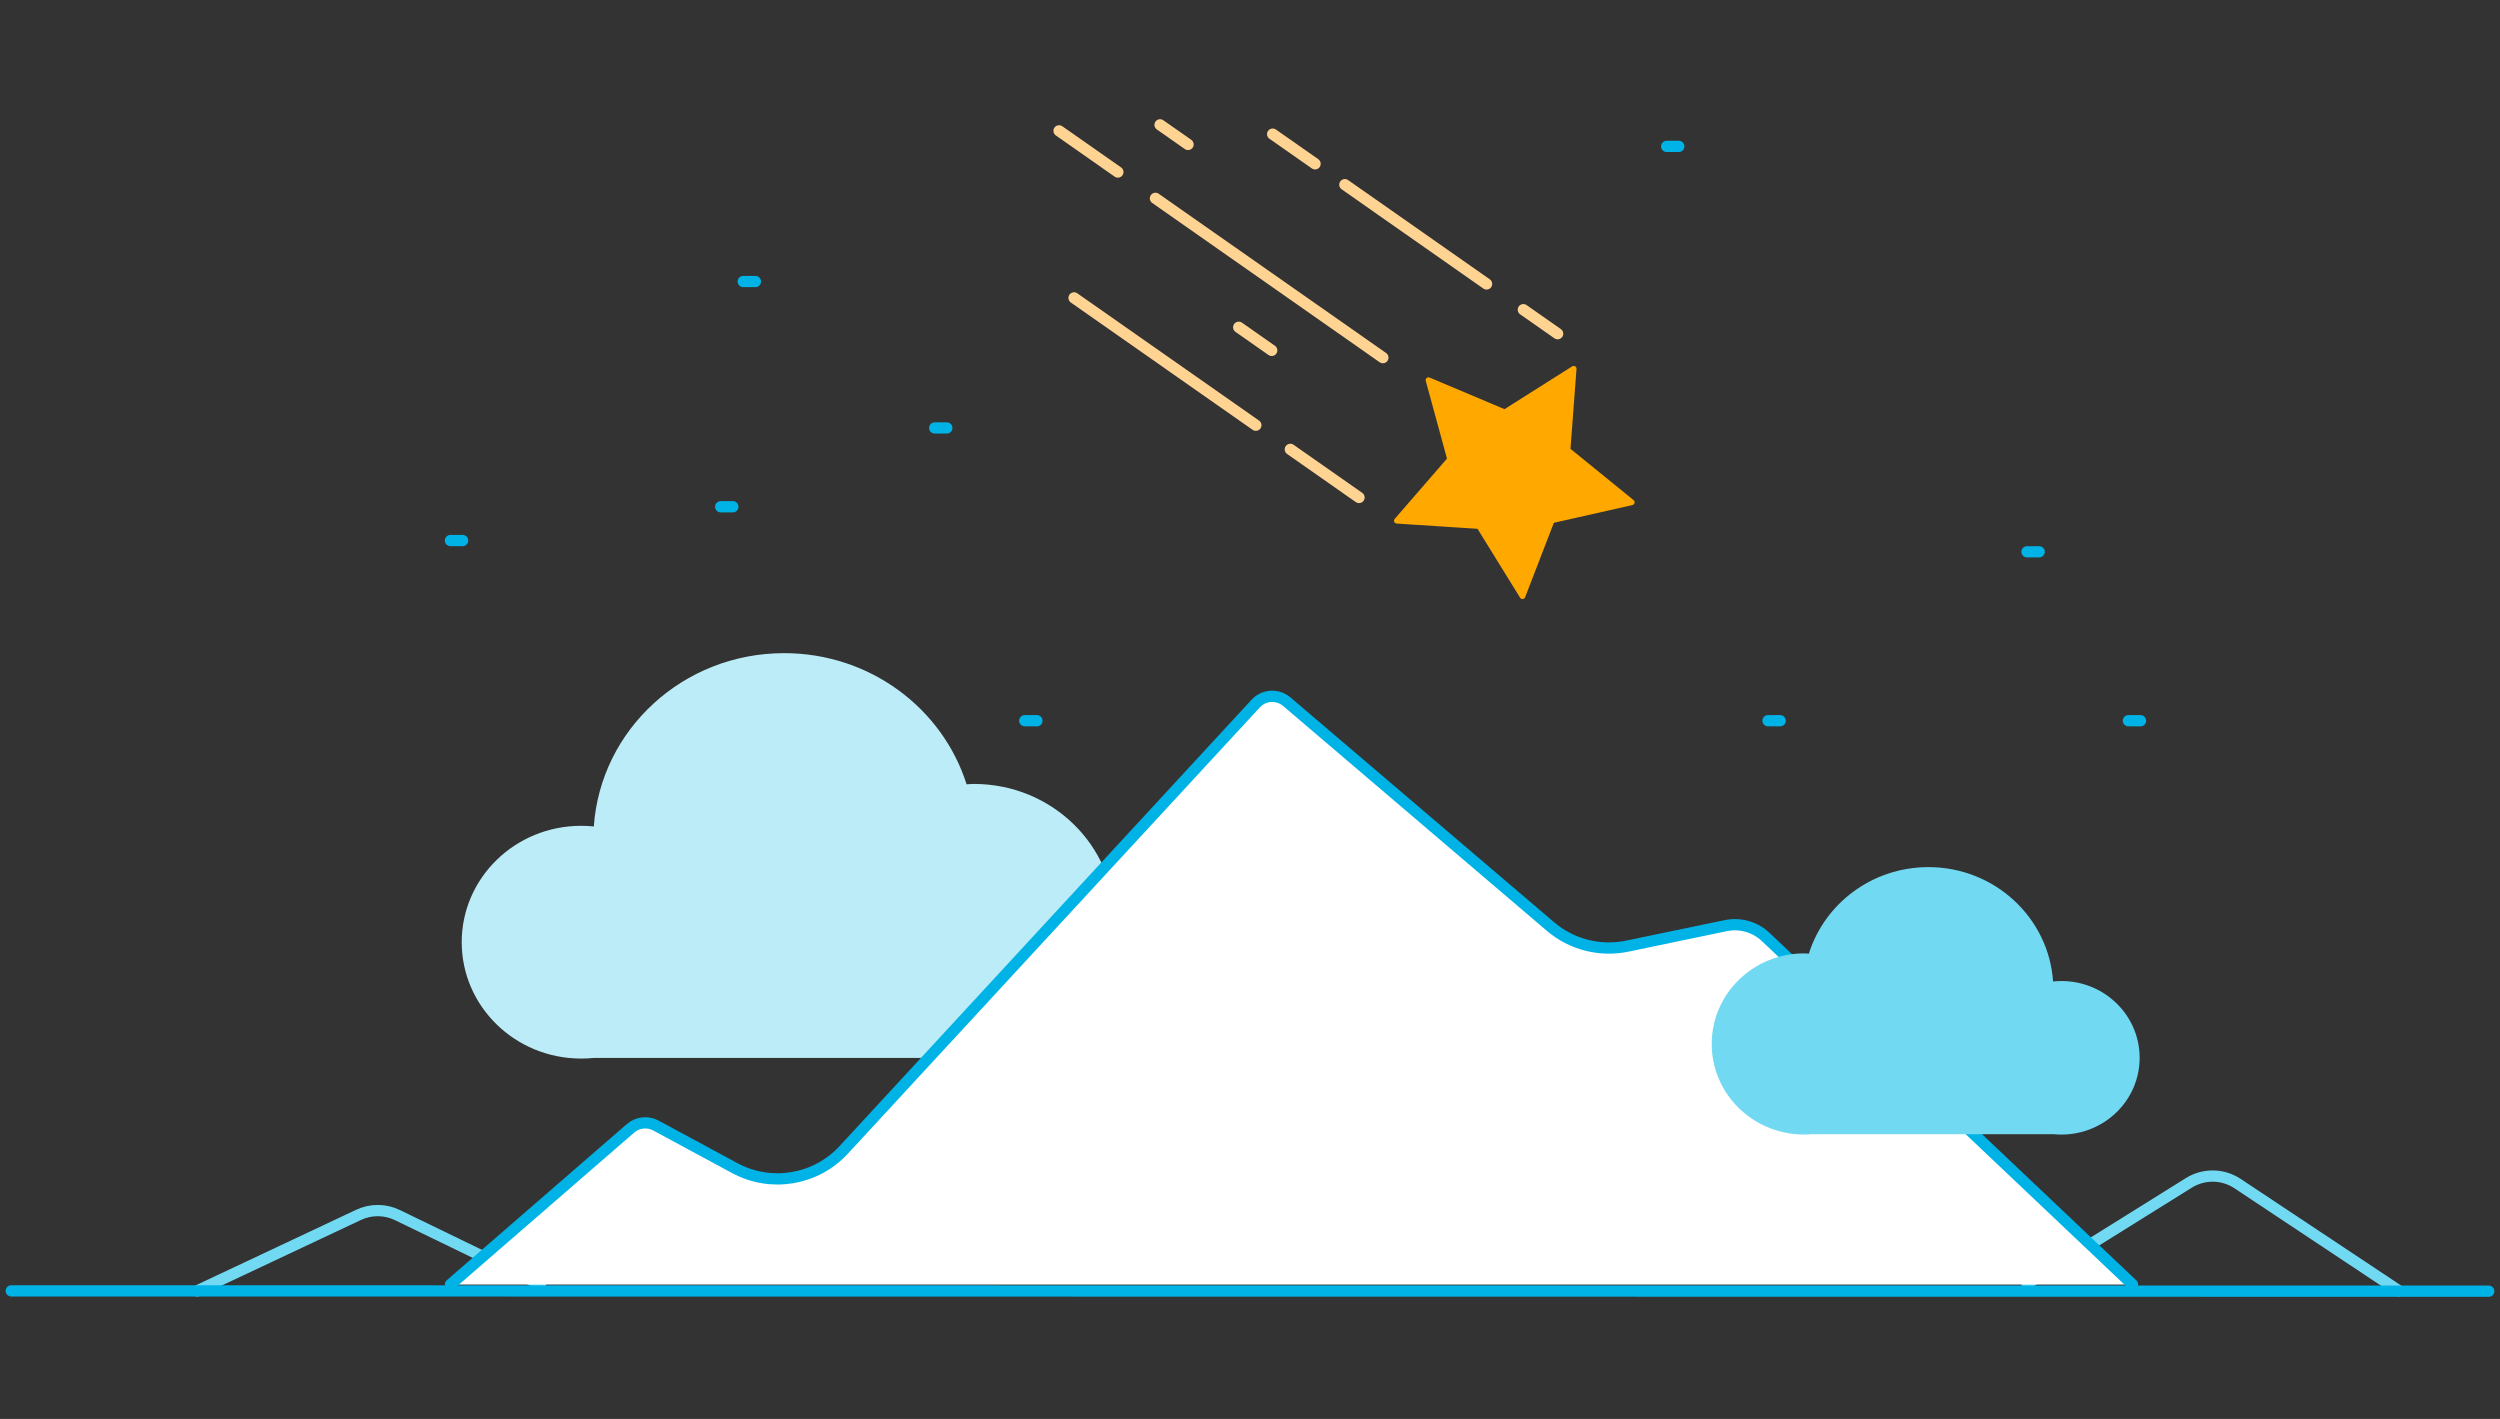 <?xml version="1.0" encoding="UTF-8"?>
<svg width="222px" height="126px" viewBox="0 0 222 126" version="1.1" xmlns="http://www.w3.org/2000/svg" xmlns:xlink="http://www.w3.org/1999/xlink">
    <rect x="0" y="0" width="222" height="126" fill="#333333" stroke="none"/>
    <title>svg/highlights</title>
    <g id="Final" stroke="none" stroke-width="1" fill="none" fill-rule="evenodd">
        <g id="No-Highlights" transform="translate(-77, -58)">
            <g id="Group-4" transform="translate(77, 58.081)">
                <g id="Group-3" transform="translate(1, 10)">
                    <path d="M87.392,63.251 C87.013,63.251 86.638,63.272 86.269,63.31 C85.672,54.715 78.345,47.919 69.372,47.919 C61.748,47.919 55.302,52.821 53.168,59.565 C52.951,59.554 52.736,59.533 52.515,59.533 C45.604,59.533 40,64.992 40,71.726 C40,78.082 44.994,83.296 51.366,83.862 L51.366,83.865 L51.412,83.865 C51.776,83.896 52.144,83.919 52.515,83.919 C52.889,83.919 53.255,83.896 53.62,83.865 L86.302,83.865 C86.66,83.9 87.024,83.919 87.392,83.919 C93.25,83.919 98,79.292 98,73.585 C98,67.878 93.25,63.251 87.392,63.251" id="Fill-1" fill="#BCECF8" transform="translate(69, 65.919) scale(-1, 1) translate(-69, -65.919) "></path>
                    <g id="Group-2" transform="translate(0, 50.984)" stroke-linecap="round" stroke-linejoin="round">
                        <path d="M16.508,53.565 L30.841,46.815 C31.935,46.3 33.203,46.307 34.291,46.835 L47,53 L47,53" id="Path-20" stroke="#71DAF2"></path>
                        <path d="M179,52.936 L193.366,43.977 C194.697,43.147 196.39,43.171 197.697,44.039 L212.033,53.565 L212.033,53.565" id="Path-20" stroke="#71DAF2"></path>
                        <path d="M39,53 L54.988,39.132 C55.616,38.587 56.517,38.488 57.249,38.884 L64.238,42.659 C67.454,44.397 71.439,43.734 73.919,41.047 L110.503,1.413 C111.231,0.624 112.453,0.551 113.27,1.248 L136.679,21.208 C138.561,22.813 141.08,23.457 143.501,22.953 L152.237,21.134 C153.52,20.866 154.852,21.245 155.803,22.146 L188.368,53 L188.368,53" id="Path-17" stroke="#00B3E6" fill="#FFFFFF"></path>
                        <line x1="220" y1="53.591" x2="1.51904422e-06" y2="53.565" id="Line-4" stroke="#00B3E6"></line>
                    </g>
                    <path d="M182.05,77.034 C181.802,77.034 181.556,77.048 181.314,77.073 C180.923,71.403 176.123,66.919 170.244,66.919 C165.249,66.919 161.025,70.153 159.627,74.603 C159.485,74.595 159.344,74.581 159.2,74.581 C154.671,74.581 151,78.183 151,82.625 C151,86.818 154.272,90.258 158.447,90.632 L158.447,90.633 L158.477,90.633 C158.715,90.654 158.956,90.669 159.2,90.669 C159.444,90.669 159.685,90.654 159.923,90.633 L181.336,90.633 C181.57,90.657 181.809,90.669 182.05,90.669 C185.888,90.669 189,87.617 189,83.852 C189,80.086 185.888,77.034 182.05,77.034" id="Fill-1" fill="#71DAF2"></path>
                    <g id="Group" transform="translate(120.447, 23.223) rotate(3) translate(-120.447, -23.223) translate(91.947, 2)" stroke-linejoin="round">
                        <polygon id="Path" stroke="#FFA900" stroke-width="0.5" fill="#FFA900" stroke-linecap="square" transform="translate(42.128, 28.385) rotate(28) translate(-42.128, -28.385) " points="45.382 25.027 52.66 26.064 47.394 31.102 48.636 38.214 42.128 34.856 35.619 38.214 36.862 31.102 31.596 26.064 38.873 25.027 42.128 18.555"></polygon>
                        <path d="M-3.96392139e-13,1.002 L5.407,4.381 M8.861,6.54 L29.77,19.608" id="Shape" stroke="#FFD492" stroke-linecap="round"></path>
                        <path d="M2.106,15.746 L18.818,26.191 M21.989,28.173 L28.304,32.12" id="Shape" stroke="#FFD492" stroke-linecap="round"></path>
                        <line x1="16.845" y1="17.586" x2="19.879" y2="19.482" id="Path" stroke="#FFD492" stroke-linecap="round"></line>
                        <line x1="8.929" y1="1.25488272e-13" x2="11.502" y2="1.608" id="Path" stroke="#FFD492" stroke-linecap="round"></line>
                        <path d="M18.957,0.3 L22.855,2.735 M25.595,4.448 L38.623,12.591 M42.004,14.703 L45.155,16.673" id="Shape" stroke="#FFD492" stroke-linecap="round"></path>
                    </g>
                    <line x1="90" y1="53.919" x2="91.078" y2="53.919" id="Line-7" stroke="#00B3E6" stroke-linecap="round"></line>
                    <line x1="82" y1="27.919" x2="83.078" y2="27.919" id="Line-7-Copy-2" stroke="#00B3E6" stroke-linecap="round"></line>
                    <line x1="179" y1="38.919" x2="180.078" y2="38.919" id="Line-7" stroke="#00B3E6" stroke-linecap="round"></line>
                    <line x1="156" y1="53.919" x2="157.078" y2="53.919" id="Line-7-Copy-3" stroke="#00B3E6" stroke-linecap="round"></line>
                    <line x1="188" y1="53.919" x2="189.078" y2="53.919" id="Line-7-Copy-3" stroke="#00B3E6" stroke-linecap="round"></line>
                    <line x1="147" y1="2.919" x2="148.078" y2="2.919" id="Line-7-Copy-5" stroke="#00B3E6" stroke-linecap="round"></line>
                    <line x1="39" y1="37.919" x2="40.078" y2="37.919" id="Line-7-Copy" stroke="#00B3E6" stroke-linecap="round"></line>
                    <line x1="65" y1="14.919" x2="66.078" y2="14.919" id="Line-7-Copy-2" stroke="#00B3E6" stroke-linecap="round"></line>
                    <line x1="63" y1="34.919" x2="64.078" y2="34.919" id="Line-7" stroke="#00B3E6" stroke-linecap="round"></line>
                </g>
            </g>
        </g>
    </g>
</svg>